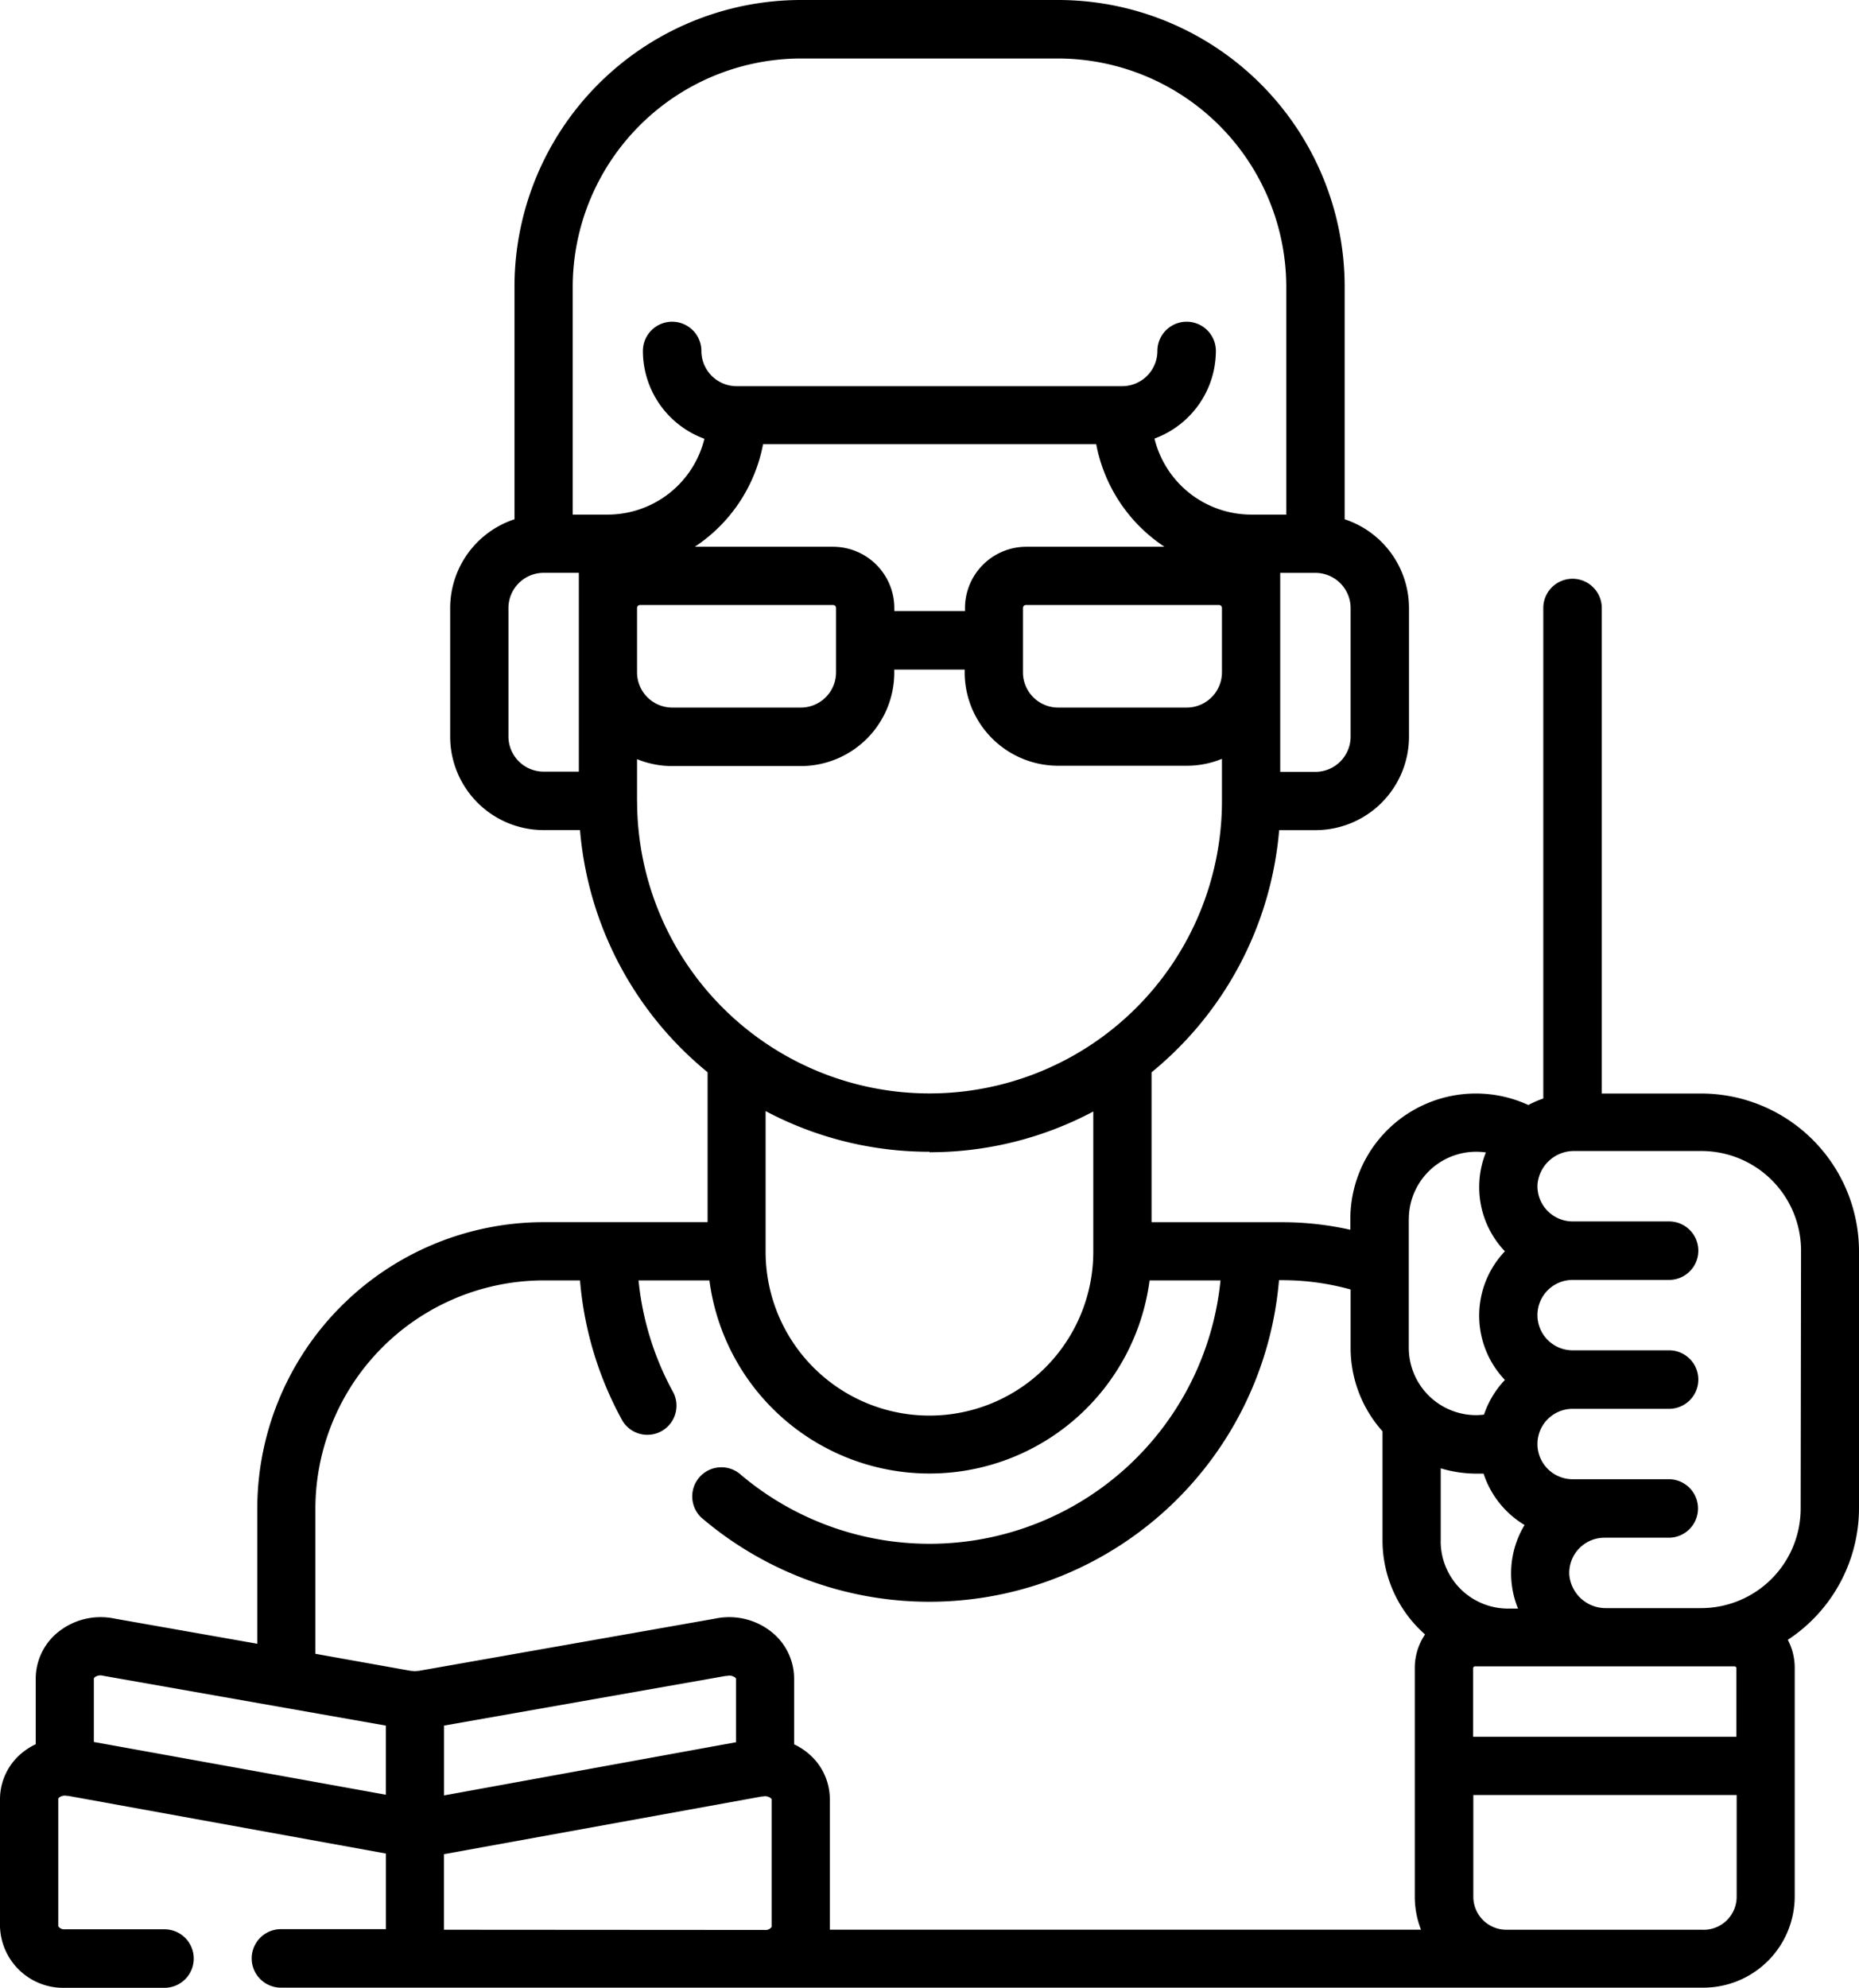 <svg xmlns="http://www.w3.org/2000/svg" width="34.965" height="37.384" viewBox="0 0 34.965 37.384">
  <g id="maestro" transform="translate(-16.568 0)">
    <path id="Path_906183" data-name="Path 906183" d="M48.566,20.564H46.695V11.434a.548.548,0,1,0-1.1,0v9.224a1.8,1.8,0,0,0-.281.122,2.361,2.361,0,0,0-3.348,2.146v.2a5.82,5.82,0,0,0-1.266-.142H38.227V20.165a6.59,6.59,0,0,0,2.4-4.554h.685a1.759,1.759,0,0,0,1.757-1.757V11.434a1.76,1.76,0,0,0-1.21-1.669V5.386A5.392,5.392,0,0,0,36.47,0H31.631a5.392,5.392,0,0,0-5.386,5.386V9.765a1.76,1.76,0,0,0-1.21,1.669v2.419a1.759,1.759,0,0,0,1.757,1.757h.685a6.59,6.59,0,0,0,2.4,4.554v2.819H26.793a5.392,5.392,0,0,0-5.386,5.386v2.542l-2.678-.472a1.278,1.278,0,0,0-1.058.245,1.125,1.125,0,0,0-.431.879V32.8a1.222,1.222,0,0,0-.241.15,1.125,1.125,0,0,0-.431.879v2.4a1.189,1.189,0,0,0,1.22,1.152h1.874a.548.548,0,1,0,0-1.1H17.788a.134.134,0,0,1-.124-.057v-2.4a.052.052,0,0,1,.02-.024.177.177,0,0,1,.147-.028l.022,0,5.973,1.084v1.422H21.852a.548.548,0,1,0,0,1.1H48.608a1.718,1.718,0,0,0,1.716-1.716v-4.3a1.124,1.124,0,0,0-.13-.525,2.966,2.966,0,0,0,1.339-2.479V23.531a2.97,2.97,0,0,0-2.967-2.967Zm-4.9,8.41V27.612a2.354,2.354,0,0,0,.662.1c.048,0,.1,0,.144,0a1.765,1.765,0,0,0,.771.966,1.755,1.755,0,0,0-.123,1.572h-.188a1.268,1.268,0,0,1-1.267-1.267Zm-.6-6.048a1.267,1.267,0,0,1,1.449-1.254,1.724,1.724,0,0,0-.123.565,1.743,1.743,0,0,0,.481,1.294,1.754,1.754,0,0,0,0,2.419,1.76,1.76,0,0,0-.393.652,1.281,1.281,0,0,1-.148.01,1.268,1.268,0,0,1-1.267-1.267V22.926ZM28.55,11.434a.057.057,0,0,1,.057-.057h3.629a.057.057,0,0,1,.057.057v1.21a.663.663,0,0,1-.662.662H29.212a.663.663,0,0,1-.662-.66Zm3.686-1.152h-2.6a2.973,2.973,0,0,0,1.284-1.929h6.266a2.973,2.973,0,0,0,1.284,1.929h-2.6a1.154,1.154,0,0,0-1.152,1.152v.057H33.389v-.057A1.154,1.154,0,0,0,32.236,10.282Zm3.572,1.152a.057.057,0,0,1,.057-.057h3.629a.057.057,0,0,1,.057.057v1.21a.663.663,0,0,1-.662.662H36.47a.663.663,0,0,1-.662-.662v-1.21Zm6.163,2.419a.663.663,0,0,1-.662.662h-.662V12.645h0v-1.21h0v-.662h.662a.663.663,0,0,1,.662.662ZM31.631,1.1H36.47a4.3,4.3,0,0,1,4.291,4.291V9.677H40.1a1.875,1.875,0,0,1-1.818-1.43A1.76,1.76,0,0,0,39.437,6.6a.548.548,0,1,0-1.1,0,.663.663,0,0,1-.662.662H30.422A.663.663,0,0,1,29.76,6.6a.548.548,0,1,0-1.1,0,1.76,1.76,0,0,0,1.157,1.651A1.875,1.875,0,0,1,28,9.677H27.34V5.386A4.3,4.3,0,0,1,31.631,1.1Zm-5.5,12.758V11.434a.663.663,0,0,1,.662-.662h.662v1.872s0,0,0,0v1.867h-.662a.663.663,0,0,1-.662-.662Zm2.419,1.21v-.792a1.747,1.747,0,0,0,.662.13h2.419a1.759,1.759,0,0,0,1.757-1.757v-.057h1.324v.057A1.759,1.759,0,0,0,36.47,14.4h2.419a1.746,1.746,0,0,0,.662-.13v.792a5.5,5.5,0,1,1-11,0Zm5.5,6.6a6.554,6.554,0,0,0,3.081-.766v2.637a3.081,3.081,0,0,1-6.163,0h0V20.894A6.554,6.554,0,0,0,34.051,21.659ZM22.5,28.369a4.3,4.3,0,0,1,4.291-4.291h.686a6.594,6.594,0,0,0,.8,2.643.548.548,0,0,0,.958-.53,5.494,5.494,0,0,1-.657-2.113h1.333a4.175,4.175,0,0,0,8.279,0h1.334a5.5,5.5,0,0,1-9.017,3.659.548.548,0,1,0-.706.837,6.6,6.6,0,0,0,10.823-4.5h.08a4.8,4.8,0,0,1,1.267.175v1.091a2.352,2.352,0,0,0,.6,1.576v2.052a2.357,2.357,0,0,0,.8,1.768,1.125,1.125,0,0,0-.193.631v4.3a1.707,1.707,0,0,0,.117.621H32.176c0-.019,0-.038,0-.057v-2.4a1.125,1.125,0,0,0-.431-.879,1.219,1.219,0,0,0-.241-.15V31.563a1.125,1.125,0,0,0-.431-.879,1.279,1.279,0,0,0-1.058-.245l-5.577.983-.025,0a.2.2,0,0,1-.086,0l-.025,0L22.5,31.1Zm2.419,4.081,5.3-.934.025,0a.176.176,0,0,1,.147.028.052.052,0,0,1,.02.024v1.195l-5.491,1v-1.3Zm-6.586.308V31.563a.052.052,0,0,1,.02-.024.178.178,0,0,1,.147-.028l.025.005,5.3.934v1.3Zm6.586,3.531V34.868l5.973-1.084.022,0a.176.176,0,0,1,.147.028.052.052,0,0,1,.02.024v2.4a.135.135,0,0,1-.124.057Zm23.687,0H44.9a.621.621,0,0,1-.621-.621V33.756h4.953v1.913a.621.621,0,0,1-.621.621Zm.584-4.953a.037.037,0,0,1,.037.037V32.66H44.275V31.373a.037.037,0,0,1,.037-.037Zm1.246-2.967a1.874,1.874,0,0,1-1.872,1.872h-1.78a.687.687,0,0,1-.7-.629.662.662,0,0,1,.659-.695h1.212a.548.548,0,1,0,0-1.1H46.147a.662.662,0,0,1,0-1.324h1.814a.548.548,0,1,0,0-1.1H46.147a.662.662,0,0,1,0-1.324h1.814a.548.548,0,1,0,0-1.1H46.147a.662.662,0,0,1-.661-.695.687.687,0,0,1,.7-.629h2.385a1.874,1.874,0,0,1,1.872,1.872Z"/>
  </g>
</svg>
